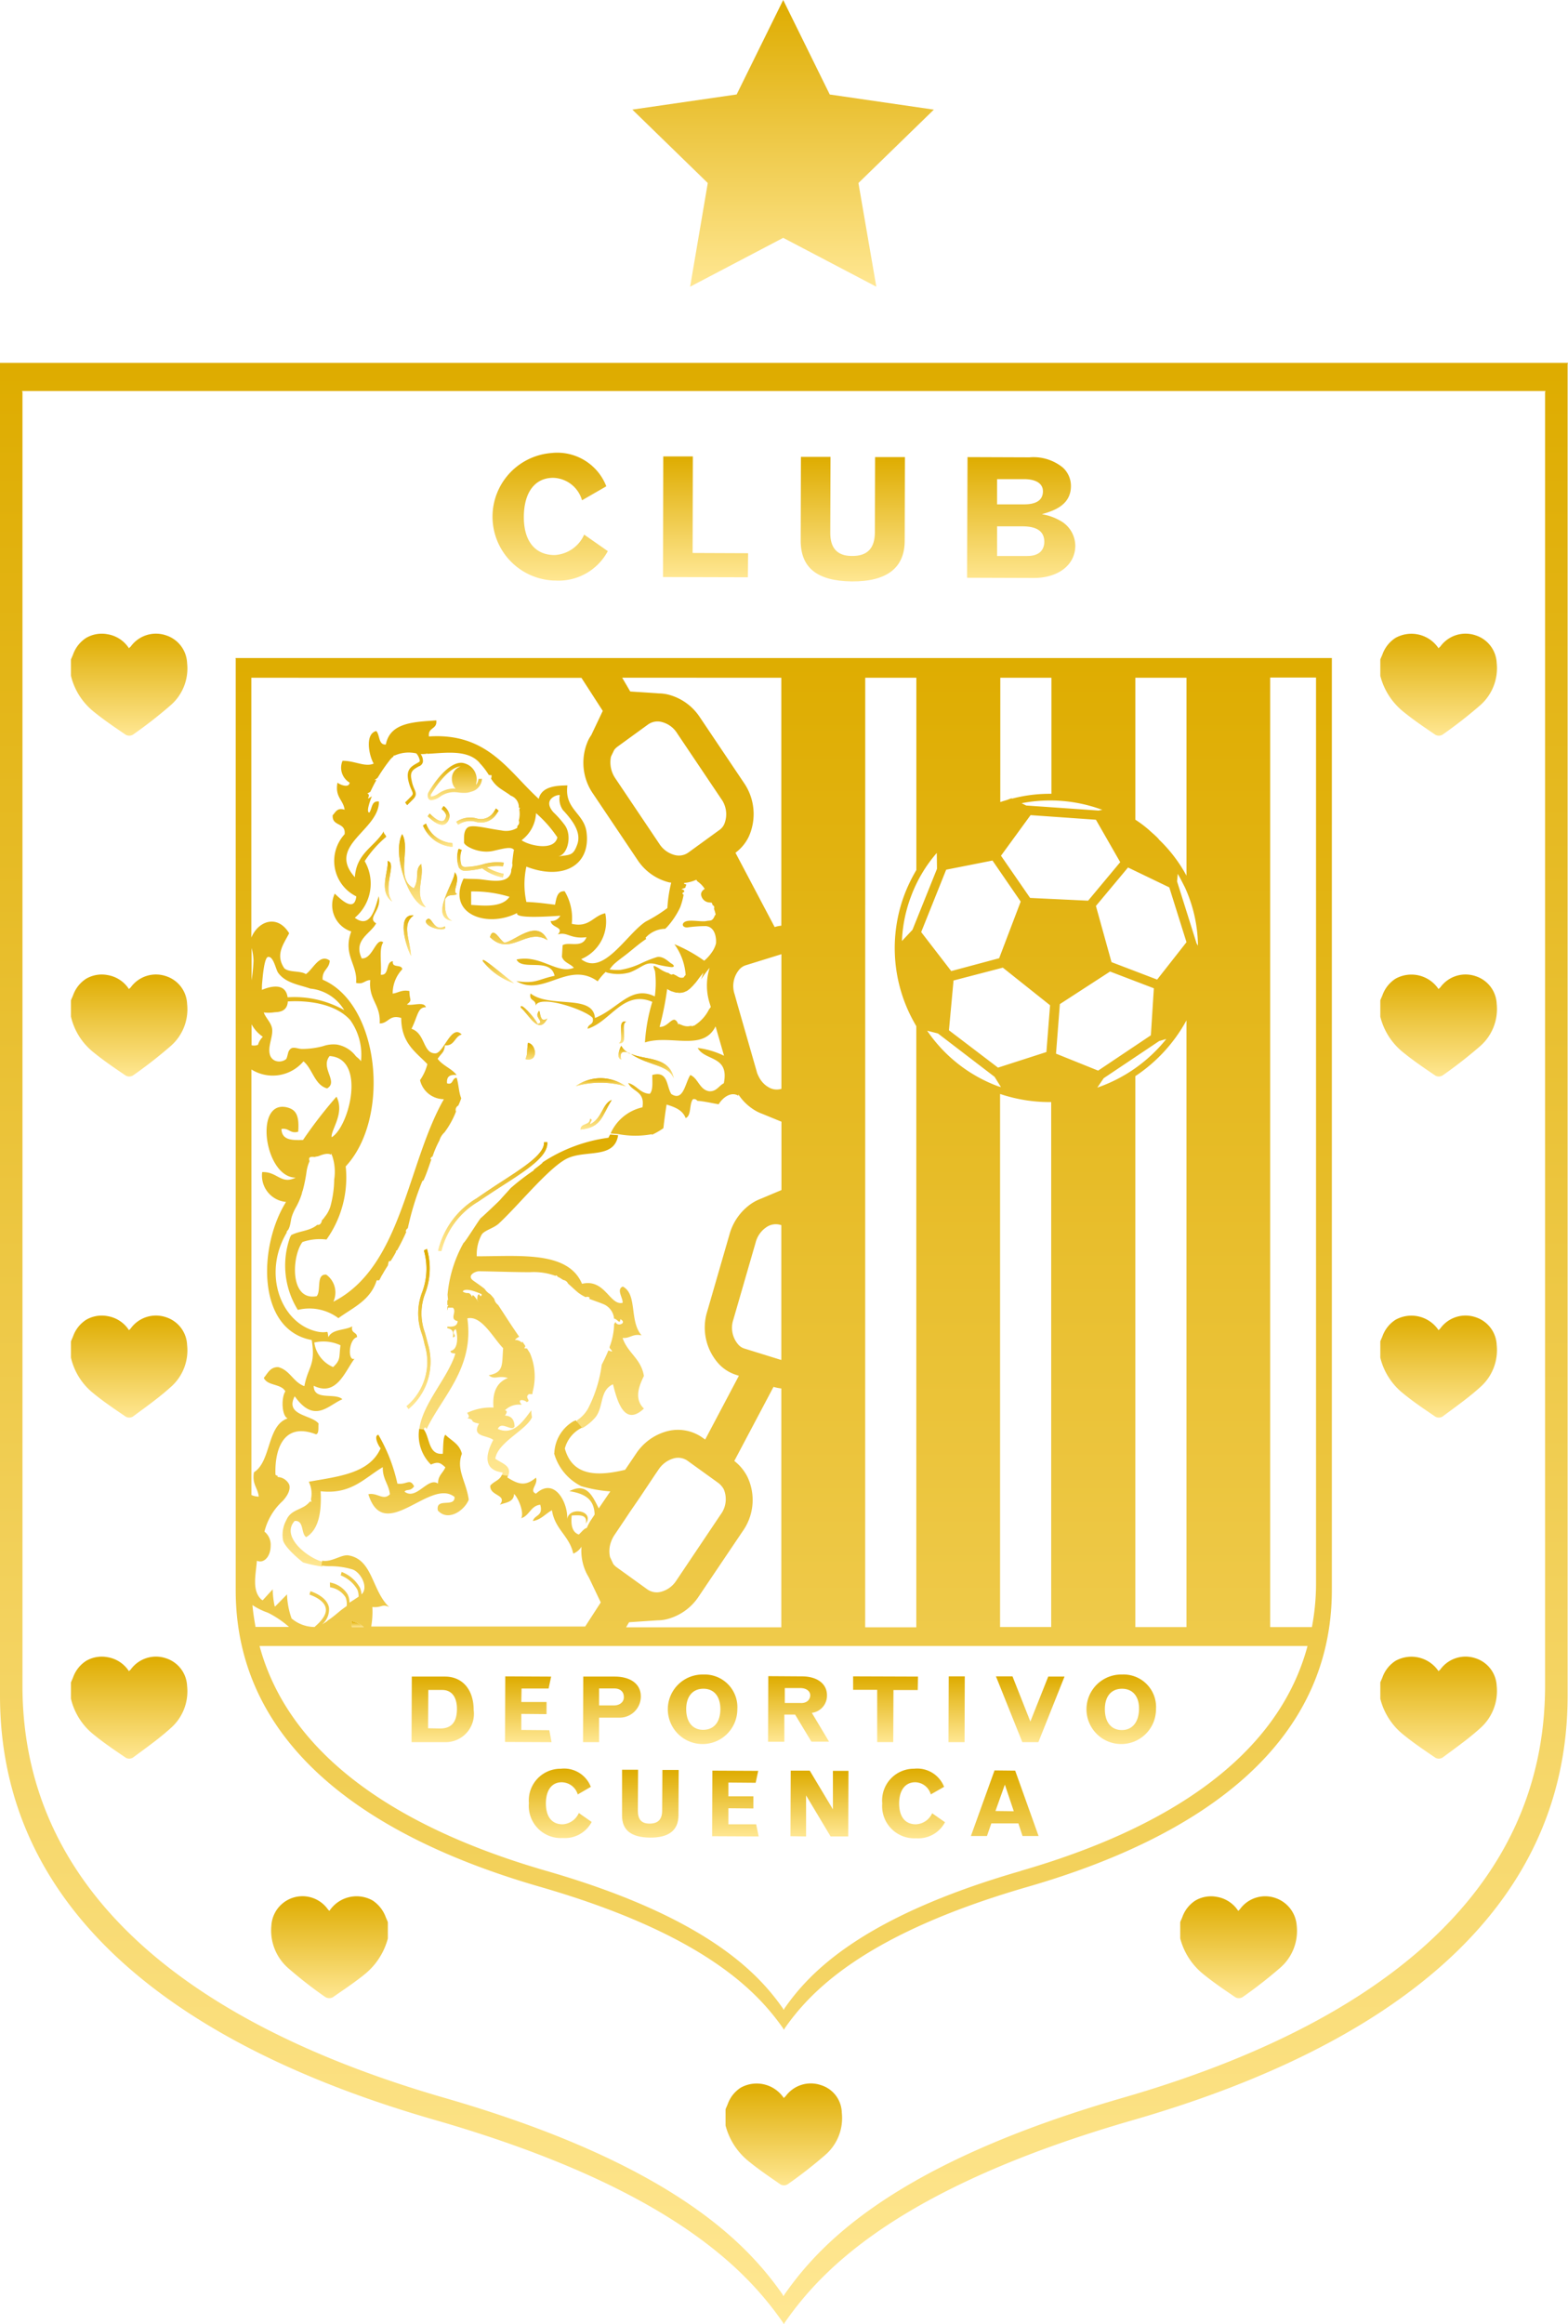 <svg id="XMLID_1_" xmlns="http://www.w3.org/2000/svg" xmlns:xlink="http://www.w3.org/1999/xlink" width="81.579" height="120.86" viewBox="0 0 81.579 120.86">
  <defs>
    <linearGradient id="linear-gradient" x1="0.5" x2="0.5" y2="1" gradientUnits="objectBoundingBox">
      <stop offset="0" stop-color="#deac00"/>
      <stop offset="1" stop-color="#ffe792"/>
    </linearGradient>
  </defs>
  <g id="XMLID_4_" transform="translate(0 18.871)">
    <path id="XMLID_154_" d="M0,158.2v69.317c0,11.225,9.257,18.227,22.628,22.068,12.418,3.579,16.294,7.944,18.107,10.533l.036.072.012-.012a.012.012,0,0,0,.012.012l.036-.072c1.8-2.577,5.69-6.942,18.1-10.521,13.372-3.853,22.628-10.843,22.628-22.068V158.26l.024-.06Zm80.386,1.527V227c0,10.9-8.994,17.69-21.984,21.436-12.06,3.483-15.829,7.718-17.595,10.235l-.036.072c0-.012-.012-.012-.012-.024,0,.012-.012.012-.012.024l-.024-.072c-1.765-2.517-5.535-6.752-17.595-10.235C10.163,244.694,1.169,237.906,1.169,227V159.727l-.024-.06H80.41Z" transform="translate(0 -158.2)" fill="url(#linear-gradient)"/>
    <path id="XMLID_153_" d="M273.867,459.072c-.06-.024-.107-.048-.167-.072A.31.31,0,0,1,273.867,459.072Z" transform="translate(-241.052 -423.119)" fill="url(#linear-gradient)"/>
    <path id="XMLID_152_" d="M294.036,424.6h0Z" transform="translate(-258.93 -392.822)" fill="url(#linear-gradient)"/>
    <path id="XMLID_151_" d="M253.712,470.55a4.621,4.621,0,0,0-2.612-.012A2.239,2.239,0,0,1,253.712,470.55Z" transform="translate(-221.148 -432.916)" fill="url(#linear-gradient)"/>
    <path id="XMLID_150_" d="M254.822,479.6c-.525.847-.525,1.431-1.622,1.539.012-.358.489-.191.5-.561.179.06-.012.119,0,.286C254.345,480.542,254.321,479.8,254.822,479.6Z" transform="translate(-222.997 -441.262)" fill="url(#linear-gradient)"/>
    <path id="XMLID_149_" d="M177.407,552.826l-.107-.143a3,3,0,0,0,.942-3.209,4.528,4.528,0,0,0-.155-.584,3.075,3.075,0,0,1,.036-2.159,3.479,3.479,0,0,0,.083-2.147l.155-.083a3.63,3.63,0,0,1-.083,2.29,2.918,2.918,0,0,0-.036,2.028c.06.167.107.37.167.6A3.225,3.225,0,0,1,177.407,552.826Z" transform="translate(-156.151 -498.42)" fill="url(#linear-gradient)"/>
    <path id="XMLID_148_" d="M196.778,498c.048.728-1.014,1.408-2.362,2.278-.406.262-.811.525-1.229.811a4.139,4.139,0,0,0-1.92,2.577l-.167-.024a4.349,4.349,0,0,1,2-2.72c.418-.286.823-.561,1.229-.823,1.241-.811,2.314-1.491,2.278-2.1Z" transform="translate(-168.305 -457.467)" fill="url(#linear-gradient)"/>
    <path id="XMLID_147_" d="M201.295,352.619l-.119.179a.952.952,0,0,1-1.074.394,1.084,1.084,0,0,0-.907.155l-.1-.155a1.322,1.322,0,0,1,1.038-.179.8.8,0,0,0,.907-.322l.119-.191Z" transform="translate(-175.35 -329.323)" fill="url(#linear-gradient)"/>
    <path id="XMLID_146_" d="M187.633,351.865a.526.526,0,0,1-.131.394.307.307,0,0,1-.227.119h-.024c-.322,0-.7-.406-.751-.441l.107-.143c.107.119.429.417.644.394a.166.166,0,0,0,.119-.06.509.509,0,0,0,.1-.25.657.657,0,0,0-.239-.322l.1-.155A.793.793,0,0,1,187.633,351.865Z" transform="translate(-164.253 -328.354)" fill="url(#linear-gradient)"/>
    <path id="XMLID_142_" d="M189.14,333.435a.569.569,0,0,1-.131.31c0-.024.012-.06.012-.084a.859.859,0,0,0-.585-1.026.606.606,0,0,0-.2-.036c-.8,0-1.646,1.431-1.67,1.491a.35.35,0,0,0-.048.334.168.168,0,0,0,.179.119.935.935,0,0,0,.441-.179,1.255,1.255,0,0,1,.728-.239,1.952,1.952,0,0,1,.274.024,2.026,2.026,0,0,0,.274.012.9.9,0,0,0,.346-.06.726.726,0,0,0,.561-.668Zm-1.384.012a.724.724,0,0,0,.191.5.2.2,0,0,1-.083-.012,1.481,1.481,0,0,0-.811.262.864.864,0,0,1-.358.155c-.012,0-.036,0-.036-.012a.182.182,0,0,1,.036-.143c.012-.012.811-1.372,1.515-1.408A.654.654,0,0,0,187.756,333.447Z" transform="translate(-164.245 -311.797)" fill="url(#linear-gradient)"/>
    <path id="XMLID_141_" d="M168.247,377.511c-.74-.525-.179-1.575-.239-2.111C168.51,375.507,167.7,376.8,168.247,377.511Z" transform="translate(-147.838 -349.491)" fill="url(#linear-gradient)"/>
    <path id="XMLID_140_" d="M269.9,446.477c.334-.131-.155-1.217.382-1.121C269.948,445.5,270.449,446.573,269.9,446.477Z" transform="translate(-237.705 -411.098)" fill="url(#linear-gradient)"/>
    <path id="XMLID_139_" d="M229.2,455.547c.131-.346.048-.3.131-.847C229.749,454.748,229.916,455.714,229.2,455.547Z" transform="translate(-201.86 -419.332)" fill="url(#linear-gradient)"/>
    <path id="XMLID_138_" d="M193.681,381.421c-.107.143-.441-.048-.62.286-.036.549.048.978.37,1.121-1.253-.179.2-2.111.131-2.529C193.92,380.694,193.383,381.326,193.681,381.421Z" transform="translate(-169.908 -353.807)" fill="url(#linear-gradient)"/>
    <path id="XMLID_137_" d="M175.414,367.505c-.847-.143-1.777-2.744-1.229-3.805.453.751-.37,2.338.608,2.815.322-.513.012-.954.382-1.264C175.343,366.086,174.782,366.8,175.414,367.505Z" transform="translate(-153.263 -339.187)" fill="url(#linear-gradient)"/>
    <path id="XMLID_136_" d="M176.449,401.189c-.286-.525-.763-2.195.131-2.111C175.936,399.555,176.4,400.366,176.449,401.189Z" transform="translate(-155.061 -370.342)" fill="url(#linear-gradient)"/>
    <path id="XMLID_135_" d="M185.7,400.7c.322-.441.346.632.99.286C186.89,401.309,185.674,401.094,185.7,400.7Z" transform="translate(-163.546 -371.679)" fill="url(#linear-gradient)"/>
    <path id="XMLID_134_" d="M216.694,406.286c-1.1-.68-1.92.895-2.994-.155.167-.6.5.155.751.286C214.952,406.381,216.157,405.129,216.694,406.286Z" transform="translate(-188.209 -376.262)" fill="url(#linear-gradient)"/>
    <path id="XMLID_133_" d="M212.177,419.791a3.487,3.487,0,0,1-1.61-1.133C210.376,418.276,211.747,419.493,212.177,419.791Z" transform="translate(-185.433 -387.525)" fill="url(#linear-gradient)"/>
    <path id="XMLID_132_" d="M228.538,439.371c-.441.907-.966-.227-1.372-.561-.072-.346.728.525.871.847.37-.1-.119-.31,0-.561C228.216,438.632,228.049,439.717,228.538,439.371Z" transform="translate(-200.065 -405.268)" fill="url(#linear-gradient)"/>
    <path id="XMLID_131_" d="M270.266,456.346c-.2-.072-.453-.06-.334.358-.286-.036-.072-.62,0-.7A.93.93,0,0,0,270.266,456.346Z" transform="translate(-237.606 -420.477)" fill="url(#linear-gradient)"/>
    <path id="XMLID_130_" d="M277.431,460.776c-.3-.74-1.276-.632-2.231-1.276h0C275.951,459.834,277.192,459.619,277.431,460.776Z" transform="translate(-242.373 -423.559)" fill="url(#linear-gradient)"/>
    <path id="XMLID_129_" d="M186.039,360.3h-.1A1.813,1.813,0,0,1,184.5,359.2l.155-.1a1.566,1.566,0,0,0,1.372,1.014Z" transform="translate(-162.492 -335.136)" fill="url(#linear-gradient)"/>
    <path id="XMLID_128_" d="M200.884,371.066a2.785,2.785,0,0,0,.871.334l-.036.191a2.619,2.619,0,0,1-1.074-.477,5.332,5.332,0,0,1-.871.131.377.377,0,0,1-.346-.179,1.543,1.543,0,0,1-.012-.966l.155.06a1.264,1.264,0,0,0-.012.787.233.233,0,0,0,.215.1,4.187,4.187,0,0,0,.859-.131,2.639,2.639,0,0,1,1.133-.1l-.048.191A2.139,2.139,0,0,0,200.884,371.066Z" transform="translate(-175.56 -344.823)" fill="url(#linear-gradient)"/>
    <path id="XMLID_127_" d="M290.96,424.512h-.024c-.012,0-.024-.012-.036-.012h.024A.044.044,0,0,1,290.96,424.512Z" transform="translate(-256.2 -392.734)" fill="url(#linear-gradient)"/>
    <path id="XMLID_123_" d="M181.242,731h-1.73l-.012,3.411h1.753a1.473,1.473,0,0,0,1.479-1.67C182.733,731.68,182.148,731,181.242,731Zm-.251,2.7-.632-.012.012-1.992h.728c.489,0,.775.37.763,1.026S181.564,733.7,180.991,733.7Z" transform="translate(-158.088 -662.674)" fill="url(#linear-gradient)"/>
    <path id="XMLID_122_" d="M222.6,733.7l-1.455-.012v-.835l1.312.012v-.632h-1.312l.012-.7h1.408l.131-.62-2.386-.012-.012,3.411,2.421.012Z" transform="translate(-194.022 -662.586)" fill="url(#linear-gradient)"/>
    <path id="XMLID_118_" d="M255.946,731h-1.634l-.012,3.411h.835v-1.276h1.038a1.1,1.1,0,0,0,1.133-1.062C257.33,731.406,256.793,731,255.946,731Zm-.036,1.5h-.775v-.883h.787c.31,0,.5.167.5.441C256.435,732.312,256.22,732.5,255.91,732.5Z" transform="translate(-223.966 -662.674)" fill="url(#linear-gradient)"/>
    <path id="XMLID_114_" d="M293.677,730.1a1.808,1.808,0,1,0,1.765,1.813A1.7,1.7,0,0,0,293.677,730.1Zm-.012,2.875c-.561,0-.883-.418-.883-1.074s.334-1.062.895-1.062.883.406.883,1.062S294.238,732.975,293.665,732.975Z" transform="translate(-257.081 -661.881)" fill="url(#linear-gradient)"/>
    <path id="XMLID_110_" d="M337.278,732.709a.9.9,0,0,0,.787-.919c0-.584-.5-.978-1.3-.978l-1.753-.012L335,734.212h.847V732.8h.561l.847,1.408h.918Zm-.584-.513h-.823v-.775h.847c.274.012.477.155.477.382C337.183,732.052,336.992,732.208,336.694,732.2Z" transform="translate(-295.04 -662.497)" fill="url(#linear-gradient)"/>
    <path id="XMLID_109_" d="M372.1,731.6h1.252v2.72h.835l.012-2.708h1.264l.012-.7L372.1,730.9Z" transform="translate(-327.714 -662.586)" fill="url(#linear-gradient)"/>
    <path id="XMLID_108_" d="M414.547,730.9h-.835l-.012,3.423h.835Z" transform="translate(-364.352 -662.586)" fill="url(#linear-gradient)"/>
    <path id="XMLID_107_" d="M436.607,734.323l1.36-3.411h-.847l-.93,2.338-.93-2.35H434.4l1.372,3.423Z" transform="translate(-382.583 -662.586)" fill="url(#linear-gradient)"/>
    <path id="XMLID_103_" d="M476.276,730.1a1.808,1.808,0,1,0,1.765,1.813A1.69,1.69,0,0,0,476.276,730.1Zm-.012,2.887c-.561,0-.883-.417-.883-1.085s.334-1.062.895-1.062.895.406.883,1.062S476.825,732.987,476.264,732.987Z" transform="translate(-417.898 -661.881)" fill="url(#linear-gradient)"/>
    <path id="XMLID_102_" d="M232.453,774.087c-.561,0-.871-.394-.871-1.086s.31-1.109.835-1.1a.881.881,0,0,1,.823.632l.68-.394a1.488,1.488,0,0,0-1.563-.942,1.647,1.647,0,0,0-1.658,1.789,1.667,1.667,0,0,0,1.765,1.813,1.57,1.57,0,0,0,1.5-.835l-.668-.465A.983.983,0,0,1,232.453,774.087Z" transform="translate(-203.181 -698.078)" fill="url(#linear-gradient)"/>
    <path id="XMLID_101_" d="M273.386,773.723c0,.465-.215.68-.656.68-.418,0-.608-.215-.608-.668l.012-2.135H271.3v2.362c-.012.763.453,1.157,1.443,1.169s1.491-.382,1.491-1.157l.012-2.362H273.4Z" transform="translate(-238.936 -698.431)" fill="url(#linear-gradient)"/>
    <path id="XMLID_100_" d="M311.447,774.791v-.835l1.3.012v-.632h-1.3v-.716l1.419.012.131-.62L310.612,772l-.012,3.411,2.422.012-.131-.632Z" transform="translate(-273.55 -698.783)" fill="url(#linear-gradient)"/>
    <path id="XMLID_99_" d="M347.007,774.016,345.8,772h-.99l-.012,3.411.811.012v-2.135l1.276,2.135h.918l.012-3.411h-.811Z" transform="translate(-303.671 -698.783)" fill="url(#linear-gradient)"/>
    <path id="XMLID_98_" d="M384.8,773a1.673,1.673,0,0,0,1.765,1.813,1.57,1.57,0,0,0,1.5-.835l-.668-.465a.975.975,0,0,1-.847.573c-.561,0-.871-.394-.871-1.086s.322-1.1.835-1.1a.856.856,0,0,1,.811.632l.692-.394a1.5,1.5,0,0,0-1.563-.942A1.651,1.651,0,0,0,384.8,773Z" transform="translate(-338.899 -698.078)" fill="url(#linear-gradient)"/>
    <path id="XMLID_94_" d="M425.8,771.912l-1.074-.012-1.229,3.412h.835l.227-.656h1.408l.215.656h.835Zm-1.026,2.1.489-1.372.465,1.384Z" transform="translate(-372.983 -698.695)" fill="url(#linear-gradient)"/>
    <path id="XMLID_93_" d="M218.118,204.132a2.9,2.9,0,0,0,2.767-1.527l-1.229-.859a1.786,1.786,0,0,1-1.539,1.062c-1.026,0-1.61-.74-1.6-2s.573-2.016,1.527-2.016a1.608,1.608,0,0,1,1.5,1.169l1.264-.728a2.735,2.735,0,0,0-2.863-1.73,3.322,3.322,0,0,0,.167,6.632Z" transform="translate(-189.263 -192.812)" fill="url(#linear-gradient)"/>
    <path id="XMLID_92_" d="M293.625,204.034l-2.887-.012.012-5.022h-1.539l-.012,6.274,4.414.012Z" transform="translate(-254.703 -194.133)" fill="url(#linear-gradient)"/>
    <path id="XMLID_91_" d="M351.86,205.677c1.825.012,2.755-.7,2.755-2.123l.012-4.342h-1.551l-.012,3.9c0,.847-.394,1.253-1.2,1.241-.763,0-1.133-.417-1.121-1.229l.012-3.924h-1.539l-.012,4.342C349.2,204.95,350.035,205.653,351.86,205.677Z" transform="translate(-307.546 -194.309)" fill="url(#linear-gradient)"/>
    <path id="XMLID_86_" d="M426.619,202.592a2.768,2.768,0,0,0-.93-.322c.573-.167,1.5-.441,1.515-1.443a1.292,1.292,0,0,0-.429-.99,2.419,2.419,0,0,0-1.73-.525l-3.221-.012-.024,6.274,3.471.012c1.276,0,2.159-.68,2.159-1.682A1.5,1.5,0,0,0,426.619,202.592Zm-3.257-2.147h1.443c.6.012.942.239.942.632,0,.453-.334.68-.978.68h-1.408Zm1.551,4h-1.551V202.9h1.312c.763,0,1.145.262,1.145.811C425.808,204.191,425.486,204.453,424.913,204.441Z" transform="translate(-371.486 -194.397)" fill="url(#linear-gradient)"/>
    <path id="XMLID_85_" d="M603.233,280.293c.549.453,1.133.847,1.73,1.253a.372.372,0,0,0,.37-.012,23.616,23.616,0,0,0,1.944-1.515,2.565,2.565,0,0,0,.871-2.207,1.582,1.582,0,0,0-1.1-1.443,1.62,1.62,0,0,0-1.825.573c-.024.036-.06.048-.1.1a1.7,1.7,0,0,0-2.243-.537,1.693,1.693,0,0,0-.668.835c-.036.1-.084.191-.119.286v.847A3.5,3.5,0,0,0,603.233,280.293Z" transform="translate(-530.279 -262.198)" fill="url(#linear-gradient)"/>
    <path id="XMLID_84_" d="M603.233,428.893c.549.453,1.133.847,1.73,1.253a.372.372,0,0,0,.37-.012,23.629,23.629,0,0,0,1.944-1.515,2.565,2.565,0,0,0,.871-2.207,1.582,1.582,0,0,0-1.1-1.443,1.62,1.62,0,0,0-1.825.573c-.024.036-.06.048-.1.1a1.7,1.7,0,0,0-2.243-.537,1.693,1.693,0,0,0-.668.835c-.036.1-.084.191-.119.286v.847A3.411,3.411,0,0,0,603.233,428.893Z" transform="translate(-530.279 -393.072)" fill="url(#linear-gradient)"/>
    <path id="XMLID_83_" d="M603.233,577.594c.549.453,1.133.847,1.73,1.252a.372.372,0,0,0,.37-.012c.656-.489,1.336-.966,1.944-1.515a2.565,2.565,0,0,0,.871-2.207,1.582,1.582,0,0,0-1.1-1.443,1.62,1.62,0,0,0-1.825.573.721.721,0,0,1-.1.1,1.7,1.7,0,0,0-2.243-.537,1.693,1.693,0,0,0-.668.835c-.036.1-.084.191-.119.286v.847A3.411,3.411,0,0,0,603.233,577.594Z" transform="translate(-530.279 -524.034)" fill="url(#linear-gradient)"/>
    <path id="XMLID_82_" d="M603.233,726.294c.549.453,1.133.847,1.73,1.253a.373.373,0,0,0,.37-.012c.656-.489,1.336-.966,1.944-1.515a2.578,2.578,0,0,0,.871-2.207,1.582,1.582,0,0,0-1.1-1.443,1.62,1.62,0,0,0-1.825.573c-.024.036-.06.048-.1.1a1.7,1.7,0,0,0-2.243-.537,1.693,1.693,0,0,0-.668.835c-.036.1-.084.191-.119.286v.847A3.456,3.456,0,0,0,603.233,726.294Z" transform="translate(-530.279 -654.997)" fill="url(#linear-gradient)"/>
    <path id="XMLID_81_" d="M519.738,826.869a1.62,1.62,0,0,0-1.825.573.718.718,0,0,1-.1.1,1.639,1.639,0,0,0-1.109-.728,1.611,1.611,0,0,0-1.121.191,1.693,1.693,0,0,0-.668.835c-.036.1-.084.191-.119.286v.847a3.518,3.518,0,0,0,1.145,1.813c.549.453,1.133.847,1.73,1.253a.373.373,0,0,0,.37-.012,23.627,23.627,0,0,0,1.944-1.515,2.533,2.533,0,0,0,.871-2.207A1.636,1.636,0,0,0,519.738,826.869Z" transform="translate(-453.392 -747.031)" fill="url(#linear-gradient)"/>
    <path id="XMLID_80_" d="M321.45,908.469a1.62,1.62,0,0,0-1.825.573c-.024.036-.06.048-.1.1a1.7,1.7,0,0,0-2.243-.537,1.693,1.693,0,0,0-.668.835c-.036.1-.083.191-.119.286v.847a3.517,3.517,0,0,0,1.145,1.813c.549.453,1.133.847,1.718,1.253a.372.372,0,0,0,.37-.012,23.617,23.617,0,0,0,1.944-1.515,2.533,2.533,0,0,0,.871-2.207A1.536,1.536,0,0,0,321.45,908.469Z" transform="translate(-278.746 -818.898)" fill="url(#linear-gradient)"/>
    <path id="XMLID_79_" d="M123.567,827a1.7,1.7,0,0,0-2.243.537.359.359,0,0,1-.1-.1,1.621,1.621,0,0,0-2.922.871,2.6,2.6,0,0,0,.871,2.207,22.266,22.266,0,0,0,1.944,1.515.405.405,0,0,0,.37.012c.584-.406,1.181-.8,1.73-1.253a3.566,3.566,0,0,0,1.145-1.813v-.847c-.036-.1-.083-.191-.119-.286A1.759,1.759,0,0,0,123.567,827Z" transform="translate(-104.183 -747.031)" fill="url(#linear-gradient)"/>
    <path id="XMLID_78_" d="M32.121,280.293c.549.453,1.133.847,1.73,1.253a.372.372,0,0,0,.37-.012,23.618,23.618,0,0,0,1.944-1.515,2.533,2.533,0,0,0,.871-2.207,1.582,1.582,0,0,0-1.1-1.443,1.62,1.62,0,0,0-1.825.573c-.024.036-.06.048-.1.1a1.639,1.639,0,0,0-1.109-.728,1.612,1.612,0,0,0-1.121.191,1.693,1.693,0,0,0-.668.835c-.036.1-.083.191-.119.286v.847A3.409,3.409,0,0,0,32.121,280.293Z" transform="translate(-27.302 -262.198)" fill="url(#linear-gradient)"/>
    <path id="XMLID_77_" d="M32.121,428.893c.549.453,1.133.847,1.73,1.253a.372.372,0,0,0,.37-.012,23.632,23.632,0,0,0,1.944-1.515,2.533,2.533,0,0,0,.871-2.207,1.582,1.582,0,0,0-1.1-1.443,1.62,1.62,0,0,0-1.825.573c-.024.036-.06.048-.1.1a1.639,1.639,0,0,0-1.109-.728,1.612,1.612,0,0,0-1.121.191,1.693,1.693,0,0,0-.668.835c-.036.1-.083.191-.119.286v.847A3.323,3.323,0,0,0,32.121,428.893Z" transform="translate(-27.302 -393.072)" fill="url(#linear-gradient)"/>
    <path id="XMLID_76_" d="M32.121,577.594c.549.453,1.133.847,1.73,1.252a.372.372,0,0,0,.37-.012c.656-.489,1.336-.966,1.944-1.515a2.533,2.533,0,0,0,.871-2.207,1.582,1.582,0,0,0-1.1-1.443,1.62,1.62,0,0,0-1.825.573.72.72,0,0,1-.1.1,1.639,1.639,0,0,0-1.109-.728,1.612,1.612,0,0,0-1.121.191,1.693,1.693,0,0,0-.668.835c-.036.1-.083.191-.119.286v.847A3.323,3.323,0,0,0,32.121,577.594Z" transform="translate(-27.302 -524.034)" fill="url(#linear-gradient)"/>
    <path id="XMLID_75_" d="M32.121,726.294c.549.453,1.133.847,1.73,1.253a.373.373,0,0,0,.37-.012c.656-.489,1.336-.966,1.944-1.515a2.546,2.546,0,0,0,.871-2.207,1.582,1.582,0,0,0-1.1-1.443,1.62,1.62,0,0,0-1.825.573c-.024.036-.06.048-.1.1a1.639,1.639,0,0,0-1.109-.728,1.612,1.612,0,0,0-1.121.191,1.693,1.693,0,0,0-.668.835c-.036.1-.083.191-.119.286v.847A3.366,3.366,0,0,0,32.121,726.294Z" transform="translate(-27.302 -654.997)" fill="url(#linear-gradient)"/>
    <path id="XMLID_74_" d="M119.9,700.412v0Z" transform="translate(-105.598 -635.724)" fill="url(#linear-gradient)"/>
    <path id="XMLID_73_" d="M168.247,377.511c-.74-.525-.179-1.575-.239-2.111C168.51,375.507,167.7,376.8,168.247,377.511Z" transform="translate(-147.838 -349.491)" fill="url(#linear-gradient)"/>
    <path id="XMLID_72_" d="M176.449,401.189c-.286-.525-.763-2.195.131-2.111C175.936,399.555,176.4,400.366,176.449,401.189Z" transform="translate(-155.061 -370.342)" fill="url(#linear-gradient)"/>
    <path id="XMLID_71_" d="M174.186,363.7c.453.751-.37,2.338.608,2.815.322-.513.012-.954.382-1.264.167.835-.382,1.551.239,2.243C174.567,367.35,173.637,364.762,174.186,363.7Z" transform="translate(-153.263 -339.187)" fill="url(#linear-gradient)"/>
    <path id="XMLID_70_" d="M178.4,549.426a3.175,3.175,0,0,1-.99,3.4l-.107-.143a3,3,0,0,0,.942-3.209,4.528,4.528,0,0,0-.155-.584,3.075,3.075,0,0,1,.036-2.159,3.479,3.479,0,0,0,.083-2.147l.155-.083a3.63,3.63,0,0,1-.083,2.29,2.918,2.918,0,0,0-.036,2.028C178.29,549.009,178.35,549.2,178.4,549.426Z" transform="translate(-156.151 -498.42)" fill="url(#linear-gradient)"/>
    <path id="XMLID_69_" d="M186.688,400.987c.2.322-1.014.107-.99-.286C186.008,400.259,186.043,401.333,186.688,400.987Z" transform="translate(-163.546 -371.679)" fill="url(#linear-gradient)"/>
    <path id="XMLID_68_" d="M187.371,352.228a.509.509,0,0,0,.1-.251.657.657,0,0,0-.239-.322l.1-.155a.732.732,0,0,1,.31.453.526.526,0,0,1-.131.394.307.307,0,0,1-.227.119h-.024c-.322,0-.7-.406-.751-.441l.107-.143c.107.119.429.418.644.394C187.311,352.287,187.335,352.263,187.371,352.228Z" transform="translate(-164.253 -328.442)" fill="url(#linear-gradient)"/>
    <path id="XMLID_67_" d="M184.5,359.2l.155-.1a1.567,1.567,0,0,0,1.372,1.014l.012.191h-.1A1.813,1.813,0,0,1,184.5,359.2Z" transform="translate(-162.492 -335.136)" fill="url(#linear-gradient)"/>
    <path id="XMLID_66_" d="M193.681,381.421c-.107.143-.441-.048-.62.286-.036.549.048.978.37,1.121-1.253-.179.2-2.111.131-2.529C193.92,380.694,193.383,381.326,193.681,381.421Z" transform="translate(-169.908 -353.807)" fill="url(#linear-gradient)"/>
    <path id="XMLID_65_" d="M200.038,353.013a.8.8,0,0,0,.907-.322l.119-.191.131.119-.119.179a.952.952,0,0,1-1.074.394,1.084,1.084,0,0,0-.907.155l-.1-.155A1.287,1.287,0,0,1,200.038,353.013Z" transform="translate(-175.262 -329.323)" fill="url(#linear-gradient)"/>
    <path id="XMLID_64_" d="M212.177,419.791a3.487,3.487,0,0,1-1.61-1.133C210.376,418.276,211.747,419.493,212.177,419.791Z" transform="translate(-185.433 -387.525)" fill="url(#linear-gradient)"/>
    <path id="XMLID_63_" d="M200.733,370.923a2.639,2.639,0,0,1,1.133-.1l-.048.191a2.092,2.092,0,0,0-.835.048,2.785,2.785,0,0,0,.871.334l-.036.191a2.619,2.619,0,0,1-1.074-.477,5.333,5.333,0,0,1-.871.131.377.377,0,0,1-.346-.179,1.543,1.543,0,0,1-.012-.966l.155.06a1.264,1.264,0,0,0-.012.787.233.233,0,0,0,.215.1A3.438,3.438,0,0,0,200.733,370.923Z" transform="translate(-175.648 -344.823)" fill="url(#linear-gradient)"/>
    <path id="XMLID_62_" d="M229.2,455.547c.131-.346.048-.3.131-.847C229.749,454.748,229.916,455.714,229.2,455.547Z" transform="translate(-201.86 -419.332)" fill="url(#linear-gradient)"/>
    <path id="XMLID_61_" d="M216.694,406.286c-1.1-.68-1.92.895-2.994-.155.167-.6.5.155.751.286C214.952,406.381,216.157,405.129,216.694,406.286Z" transform="translate(-188.209 -376.262)" fill="url(#linear-gradient)"/>
    <path id="XMLID_60_" d="M228.049,439c.179-.453,0,.632.489.274-.441.907-.966-.227-1.372-.561-.072-.346.728.525.871.847C228.407,439.474,227.918,439.259,228.049,439Z" transform="translate(-200.065 -405.18)" fill="url(#linear-gradient)"/>
    <path id="XMLID_59_" d="M196.611,498.012l.167-.012c.048.728-1.014,1.408-2.362,2.278-.406.262-.811.525-1.229.811a4.139,4.139,0,0,0-1.92,2.577l-.167-.024a4.349,4.349,0,0,1,2-2.72c.418-.286.823-.561,1.229-.823C195.573,499.312,196.659,498.62,196.611,498.012Z" transform="translate(-168.305 -457.467)" fill="url(#linear-gradient)"/>
    <path id="XMLID_58_" d="M254.822,479.6c-.525.847-.525,1.431-1.622,1.539.012-.358.489-.191.5-.561.179.06-.012.119,0,.286C254.345,480.542,254.321,479.8,254.822,479.6Z" transform="translate(-222.997 -441.262)" fill="url(#linear-gradient)"/>
    <path id="XMLID_57_" d="M253.712,470.55a4.621,4.621,0,0,0-2.612-.012A2.239,2.239,0,0,1,253.712,470.55Z" transform="translate(-221.148 -432.916)" fill="url(#linear-gradient)"/>
    <path id="XMLID_56_" d="M270.266,456.346c-.2-.072-.453-.06-.334.358-.286-.036-.072-.62,0-.7A.93.93,0,0,0,270.266,456.346Z" transform="translate(-237.606 -420.477)" fill="url(#linear-gradient)"/>
    <path id="XMLID_55_" d="M269.9,446.477c.334-.131-.155-1.217.382-1.121C269.948,445.5,270.449,446.573,269.9,446.477Z" transform="translate(-237.705 -411.098)" fill="url(#linear-gradient)"/>
    <path id="XMLID_54_" d="M273.8,458.9a.7.7,0,0,1,.167.072A1.164,1.164,0,0,1,273.8,458.9Z" transform="translate(-241.14 -423.031)" fill="url(#linear-gradient)"/>
    <path id="XMLID_53_" d="M277.431,460.776c-.3-.74-1.276-.632-2.231-1.276h0C275.951,459.834,277.192,459.619,277.431,460.776Z" transform="translate(-242.373 -423.559)" fill="url(#linear-gradient)"/>
    <path id="XMLID_52_" d="M290.936,424.512c-.012,0-.024-.012-.036-.012h.024l.024.024C290.96,424.512,290.948,424.512,290.936,424.512Z" transform="translate(-256.2 -392.734)" fill="url(#linear-gradient)"/>
    <path id="XMLID_51_" d="M294.036,424.6h0Z" transform="translate(-258.93 -392.822)" fill="url(#linear-gradient)"/>
    <path id="XMLID_50_" d="M153.334,707.11h.632a1.315,1.315,0,0,0-.632-.31A1.347,1.347,0,0,0,153.334,707.11Z" transform="translate(-135.036 -641.36)" fill="url(#linear-gradient)"/>
    <g id="XMLID_5_" transform="translate(12.251 15.352)">
      <g id="XMLID_6_">
        <path id="XMLID_47_" d="M183.27,510.028c0-.083-.107-.167-.131,0l-.239-.036c.191-1.336,1.491-2.648,1.873-3.9-.1-.036-.25,0-.25-.143.549-.1.286-1.276.25-1.121-.274.2.155.346-.131.418.072-.334-.072-.441-.286-.477v-.083c.274.012.513,0,.537-.286-.465-.107-.012-.489-.251-.7h-.251a.292.292,0,0,1-.048.143.9.9,0,0,0,.012-.179c.012-.036.036-.06.048-.1h-.048v-.239c.012-.012.036-.024.036-.036s-.012-.131-.024-.262a6.726,6.726,0,0,1,.835-2.7c.06,0,.775-1.157.895-1.288.06-.036,1.014-.942,1.014-.954s.358-.394.537-.6a11.7,11.7,0,0,1,1.229-.942c-.2.083.453-.346.441-.406a8.21,8.21,0,0,1,3.423-1.276c.024-.06.06-.119.084-.167l.417.036c-.2,1.288-1.765.716-2.732,1.252s-2.541,2.493-3.5,3.364c-.262.227-.751.346-.871.561a2.139,2.139,0,0,0-.251,1.121c2.243,0,4.748-.286,5.475,1.431,1.193-.286,1.443,1.145,2.111.99.036-.239-.346-.7.012-.847.775.406.322,1.789.978,2.541-.465-.107-.6.167-.99.131.262.787.966,1.074,1.109,1.98-.3.6-.489,1.217,0,1.694-1.05.99-1.408-.489-1.61-1.264-.692.322-.477,1.109-.883,1.682a2.483,2.483,0,0,1-.716.6l-.274-.322v-.083a1.756,1.756,0,0,0,.573-.608,6.948,6.948,0,0,0,.716-2.29h0c.119-.227.239-.477.346-.74.167.06.274.107.107-.072a.18.18,0,0,1-.048-.1,3.55,3.55,0,0,0,.239-1.2l.072-.107c.107.286.632.036.251-.143-.024.3-.143-.012-.334-.036v-.06a.9.9,0,0,0-.525-.68c-.262-.107-.513-.191-.763-.286a.169.169,0,0,0,.024-.072c-.107-.048-.167-.036-.2-.012a2.141,2.141,0,0,1-.382-.227c-.191-.155-.358-.322-.537-.477a.326.326,0,0,0-.25-.191c-.083-.048-.167-.107-.239-.143-.012-.012-.036-.012-.06-.024,0-.024-.024-.06-.084-.072,0,.012-.012.012-.024.024a3.308,3.308,0,0,0-1.324-.191c-.883,0-1.753-.036-2.624-.048-.239-.012-.7.239-.31.5.2.143.394.274.573.418a.87.87,0,0,0,.286.274,2.161,2.161,0,0,1,.215.25.509.509,0,0,0,.2.31c.262.394.525.811.787,1.2.107.155.2.3.31.453a.8.8,0,0,0-.227.167.5.5,0,0,1,.37.143c0-.024.024-.036.024-.06.048.084.107.155.155.239a.484.484,0,0,1-.06.107.581.581,0,0,0,.143.012c.048.083.107.167.155.25a3.068,3.068,0,0,1,.143,1.992.535.535,0,0,0-.012.131.9.9,0,0,1-.179,0c-.274.191.155.346-.131.418-.06-.107-.549-.215-.251.143a1.012,1.012,0,0,0-.871.286c.155.024.083.155,0,.274.322.012.489.2.5.561-.131.31-.68-.31-.871.131.859.394,1.4-.537,1.742-.966a1.652,1.652,0,0,0,.036.358c-.286.668-1.789,1.3-1.909,2.159.322.239.883.358.668.895l-.322-.048c.012-.036.024-.083.036-.131-1.038-.131-.883-.954-.489-1.694-.334-.262-1.145-.143-.74-.847-.584-.119-.131-.179-.62-.286.155-.036.083-.155,0-.274a2.848,2.848,0,0,1,1.372-.274c-.072-.871.227-1.336.751-1.539-.525-.155-.68.119-1-.143.8-.155.68-.537.751-1.408-.525-.537-1.121-1.718-1.861-1.551C185.763,506.843,184.081,508.322,183.27,510.028Zm2.386-6.883c-.024-.286.262.179.322.262-.012-.024-.036-.06-.072-.131.024-.107,0-.274.119-.274,0,.083.107.167.119,0-.394-.179-.871-.334-.99-.143C185.453,503.05,185.441,502.788,185.655,503.145Z" transform="translate(-173.333 -469.913)" fill="url(#linear-gradient)"/>
        <path id="XMLID_46_" d="M123.843,627.7c-.763.859.8,1.992,1.479,2.123l-.036.25a7.128,7.128,0,0,1-1-.215c-.012,0-.99-.775-1.05-1.181a1.605,1.605,0,0,1,.179-1.026c.179-.418.549-.5.835-.656a1.11,1.11,0,0,0,.394-.31c.024.012.048.012.072.024a.506.506,0,0,0-.024-.131,1.4,1.4,0,0,0-.107-.907v-.012c1.515-.274,3.149-.417,3.734-1.742-.107-.1-.382-.656-.119-.7a8.686,8.686,0,0,1,.99,2.541c.489.072.644-.3.871.143-.215.286-.382.119-.5.274.62.477,1.217-.787,1.742-.418,0-.429.262-.549.382-.847-.262-.239-.37-.31-.751-.143a2.155,2.155,0,0,1-.608-1.861l.239.036c.322.429.227,1.336.99,1.264.024-.537.024-.883.131-.99.31.31.74.477.859.99-.31.823.215,1.408.358,2.386-.227.573-1.085,1.157-1.61.561-.119-.7.895-.119.871-.7-1.264-1.026-3.662,2.493-4.485-.143.465-.1.787.358,1.121,0-.06-.537-.382-.775-.37-1.408-.954.561-1.634,1.431-3.233,1.253.06,1.157-.131,2.016-.751,2.386C124.165,628.363,124.344,627.648,123.843,627.7Z" transform="translate(-120.766 -582.82)" fill="url(#linear-gradient)"/>
        <path id="XMLID_7_" d="M102.7,286.9l.012.048v48.43c0,7.837,6.477,12.728,15.817,15.424,8.684,2.505,11.392,5.559,12.668,7.372l.024.06a.012.012,0,0,1,.012-.012.012.012,0,0,0,.012.012l.024-.06c1.276-1.813,3.984-4.867,12.668-7.372,9.328-2.7,15.805-7.587,15.805-15.435V286.9Zm46.819,1.026h2.66V298.22a7.616,7.616,0,0,0-1.4-1.849.316.316,0,0,1-.06-.072c-.155-.167-.334-.31-.5-.465a6,6,0,0,0-.7-.525Zm3.256,13.932-.072-.119-1.014-3.221.036-.394c.131.227.25.465.37.7A7.475,7.475,0,0,1,152.776,301.858Zm-1.491-3.03.895,2.851-1.527,1.944-2.374-.907-.811-2.922,1.67-2Zm-3.412,9.924,2.887-1.932.37-.107a7.9,7.9,0,0,1-3.59,2.529Zm-2.481-1.276.2-2.577,2.612-1.694,2.278.871-.155,2.445-2.744,1.837Zm4.127,1.169a8.176,8.176,0,0,0,2.66-2.9V337.3h-2.66Zm-2.457-9.125-3.018-.143-1.515-2.195,1.539-2.111,3.4.239,1.264,2.207Zm-4.867,9.161.334.537c-.06-.024-.131-.036-.191-.06a7.711,7.711,0,0,1-3.65-2.875l.561.143Zm-2.374-2.421.239-2.589,2.565-.668,2.457,1.956-.191,2.433-2.517.811Zm2.672,3.316a8.079,8.079,0,0,0,2.565.418h.083v27.3h-2.66V309.576Zm5.105-14.744-3.757-.262-.239-.119a7.582,7.582,0,0,1,1.479-.143,7.783,7.783,0,0,1,2.72.489Zm-5.105-6.907h2.66v6.036h-.072a7.742,7.742,0,0,0-1.968.25l-.024-.012h-.024c-.083.024-.155.06-.227.084-.119.036-.239.072-.346.107Zm-.406,9.507,1.467,2.135-1.121,2.946-2.493.668-1.563-2.028,1.3-3.245Zm-2.887.429-1.276,3.173-.549.584a7.388,7.388,0,0,1,.489-2.362,7.311,7.311,0,0,1,1.324-2.219Zm-3.734-9.936h2.66v10a8.36,8.36,0,0,0-.6,1.229,7.9,7.9,0,0,0,.191,6.119c.119.262.262.525.406.775V337.31h-2.66Zm-4.366,0v12.895a1.618,1.618,0,0,0-.346.072l-2.04-3.865a2.246,2.246,0,0,0,.692-.835,2.859,2.859,0,0,0-.251-2.8l-2.3-3.423a2.8,2.8,0,0,0-1.6-1.157,2.056,2.056,0,0,0-.525-.072l-1.491-.1-.418-.716Zm-7.921,49.122,1.491-.1a1.988,1.988,0,0,0,.525-.072,2.8,2.8,0,0,0,1.6-1.157l2.3-3.412a2.8,2.8,0,0,0,.251-2.8,2.406,2.406,0,0,0-.692-.847l2.04-3.853a2.456,2.456,0,0,0,.406.083V337.31h-8.076Zm-.668-2.875a.952.952,0,0,1-.155-.155l-.167-.358a1.411,1.411,0,0,1,.012-.668,1.706,1.706,0,0,1,.2-.453l.561-.835.262-.394.549-.8.382-.573.382-.573.179-.262a1.406,1.406,0,0,1,.775-.573.852.852,0,0,1,.728.119l1.622,1.169a1.1,1.1,0,0,1,.262.31,1.324,1.324,0,0,1-.155,1.312l-2.314,3.447a1.352,1.352,0,0,1-.775.573.852.852,0,0,1-.728-.119Zm8.565-10.771-1.885-.585a.676.676,0,0,1-.334-.215,1.329,1.329,0,0,1-.251-1.3l1.157-4a1.37,1.37,0,0,1,.561-.8.857.857,0,0,1,.728-.119l.048.012v7.014C131.09,323.4,131.09,323.4,131.078,323.4Zm-1.026-8.386a2.546,2.546,0,0,0-.477.239,2.873,2.873,0,0,0-1.169,1.622l-1.157,4a2.815,2.815,0,0,0,.608,2.744,2.106,2.106,0,0,0,.93.573l.107.036-1.753,3.316-.119-.083a2.21,2.21,0,0,0-1.873-.346,2.8,2.8,0,0,0-1.6,1.157l-.573.847c-1.36.322-2.732.382-3.137-1.109a1.682,1.682,0,0,1,.895-1.085l-.274-.322c-.012-.012-.024-.036-.048-.06a1.237,1.237,0,0,1-.119.048,2.01,2.01,0,0,0-1,1.646.042.042,0,0,1-.012.024,2.725,2.725,0,0,0,1.408,1.706,7,7,0,0,0,1.515.274l-.6.883c-.334-.656-.632-1.36-1.527-.895.823.131,1.288.429,1.312,1.217l-.143.215a2.672,2.672,0,0,0-.262.477c-.143.036-.251.191-.417.346-.322-.107-.429-.453-.37-.99.382-.012.823-.072.74.417.453-.668-.871-.907-.978-.227.06-.811-.644-2.231-1.622-1.324-.382-.167.131-.477,0-.835-.537.453-.895.37-1.491-.012a.582.582,0,0,1,.036-.083l-.322-.048c-.107.286-.417.334-.6.561-.036.549.907.453.5.99.3-.119.716-.119.74-.561.25.262.525.99.37,1.264.429-.131.5-.656.99-.7.167.608-.3.513-.382.847.429-.072.656-.382.99-.561.155,1,.907,1.324,1.109,2.254a.9.9,0,0,0,.429-.358,2.665,2.665,0,0,0,.251,1.36c.048.1.1.179.143.262l.608,1.276-.811,1.252H109.762a4.492,4.492,0,0,0,.06-1.014c.513.048.489-.179.871,0-.907-.871-.847-2.469-2.111-2.684-.37-.06-.883.37-1.372.274l-.036.251a2.574,2.574,0,0,0,.417.036,4.06,4.06,0,0,1,1.193.167c.429.143.859.93.477,1.3a1.562,1.562,0,0,0-.072-.322,1.84,1.84,0,0,0-.966-.847l-.048.179a1.732,1.732,0,0,1,.871.751.941.941,0,0,1,.06.358c-.179.119-.322.215-.477.31a.92.92,0,0,0-.1-.441,1.356,1.356,0,0,0-.918-.608l.012.251a1.151,1.151,0,0,1,.8.513.839.839,0,0,1,.06.465c-.119.083-.239.167-.382.286s-.382.322-.62.477h0v.012c-.083.06-.179.119-.274.179h0a1.029,1.029,0,0,0,.358-.871c-.1-.6-.942-.847-.966-.859l-.048.179s.775.239.847.716c.048.274-.155.6-.573.954l.012.012h-.072a1.878,1.878,0,0,1-1.145-.441,4.139,4.139,0,0,1-.239-1.253l-.62.632-.024-.024a4.586,4.586,0,0,1-.1-.871l-.525.573c-.024-.024-.06-.036-.083-.06-.489-.477-.262-1.324-.215-2a.421.421,0,0,0,.167.036c.31,0,.549-.358.549-.811a.872.872,0,0,0-.322-.74,3.185,3.185,0,0,1,.942-1.587c.31-.334.417-.632.346-.859a.7.7,0,0,0-.608-.394c0-.024.012-.036.012-.06a.227.227,0,0,1-.119-.06c-.048-1.145.322-2.791,2.111-2.1.167-.048.107-.346.131-.561-.37-.465-1.765-.406-1.241-1.419,1.026,1.443,1.73.477,2.481.155-.382-.358-1.5.1-1.491-.7,1.193.584,1.622-.752,2.123-1.408-.37.155-.31-1.014.131-1.121,0-.286-.334-.179-.25-.561-.382.215-1.038.131-1.241.561-.083-.441.048-.191-.5-.274-1.873-.334-2.934-2.851-1.742-5.034.024-.048.048-.083.072-.131a.114.114,0,0,1,.024-.083c.155-.143.179-.5.227-.7a2.583,2.583,0,0,1,.227-.525,3.714,3.714,0,0,0,.31-.716.684.684,0,0,1,.048-.167,7.822,7.822,0,0,0,.2-1,2.041,2.041,0,0,1,.155-.525c-.083-.215.048-.239.262-.215a1.179,1.179,0,0,1,.179-.036c.155-.06.489-.2.668-.083a.151.151,0,0,0,.012-.072c.024.048.036.1.06.143a2.608,2.608,0,0,1,.1,1.217,5.573,5.573,0,0,1-.2,1.408,1.612,1.612,0,0,1-.31.561c-.012.012-.012.036-.024.048v-.012l-.131.155h.024c-.06.191-.155.215-.25.2l-.036.036c-.406.3-.883.274-1.312.5a.3.3,0,0,1-.048.083,4.37,4.37,0,0,0,.394,3.805,2.516,2.516,0,0,1,2.111.429c.751-.549,1.67-.919,1.992-1.968h.131c.036-.06.072-.131.107-.2a.159.159,0,0,1,.036-.06c.1-.179.2-.346.31-.513a1.387,1.387,0,0,1,.048-.215c.036-.012.072-.012.1-.024.1-.155.191-.31.274-.465a.151.151,0,0,1,.012-.072h.036a10.682,10.682,0,0,0,.489-.978h-.024a.184.184,0,0,1,.1-.179,14.574,14.574,0,0,1,.751-2.445.066.066,0,0,1,.06-.036c.167-.358.286-.74.417-1.109-.024,0-.036-.012-.06-.012.036-.072.072-.119.119-.131a5.174,5.174,0,0,1,.358-.835.93.93,0,0,1,.262-.418,4.529,4.529,0,0,0,.6-1.085.249.249,0,0,1,.119-.31,3.645,3.645,0,0,0,.155-.382c-.131-.3-.131-.728-.239-1.062-.251,0-.167.394-.5.286-.036-.382.179-.465.5-.429-.262-.346-.728-.489-.99-.847.262-.37.322-.3.382-.7.5.048.5-.465.871-.561-.537-.573-.942.978-1.372.978-.656.012-.513-1.038-1.241-1.276.334-.668.322-1.133.751-1.121-.1-.322-.692-.06-.99-.143.31-.25.131-.191.131-.7-.406-.083-.585.1-.871.131a1.827,1.827,0,0,1,.5-1.264c-.036-.286-.549-.036-.489-.418-.394.024-.167.763-.632.7.06-.561-.107-1.348.131-1.682-.382-.286-.549.883-1.121.835-.453-.966.465-1.276.751-1.825-.5-.286.31-.656.131-1.408-.179.6-.417,1.73-1.241,1.121a2.329,2.329,0,0,0,.513-2.946,5.718,5.718,0,0,1,1.121-1.264c-.024-.119-.131-.143-.131-.286-.477.811-1.419,1.121-1.5,2.386-1.491-1.658,1.253-2.421,1.253-3.936-.394-.06-.346.358-.5.573-.191-.012.06-.668.131-.847-.429.286.012-.06-.239-.143.048-.024.107-.06.155-.083.1-.2.2-.417.322-.62h-.107a.571.571,0,0,0,.179-.131,9.135,9.135,0,0,1,.644-.93.661.661,0,0,1,.167-.155c0-.024,0-.036.012-.048a.13.13,0,0,1,.06-.012,1.784,1.784,0,0,1,1.121-.107.748.748,0,0,1,.179.382c0,.024-.012.06-.072.083l-.036.024c-.322.179-.632.334-.477.966a2.263,2.263,0,0,0,.155.441c.083.191.1.227-.048.37l-.286.286.107.143.286-.286c.227-.215.179-.358.083-.573a1.731,1.731,0,0,1-.131-.417c-.119-.477.06-.573.382-.752l.036-.012a.314.314,0,0,0,.167-.227.612.612,0,0,0-.119-.394,2.4,2.4,0,0,0,.286-.012c.012-.012.024-.012.048-.036a.044.044,0,0,1-.012.036c.895-.036,2.076-.25,2.72.441.012.012.024.024.024.036a3.564,3.564,0,0,1,.477.62.535.535,0,0,0,.143.012.408.408,0,0,1-.024.179,1.6,1.6,0,0,0,.441.489c.179.131.37.239.549.37l.024.024a.637.637,0,0,1,.429.537.331.331,0,0,0,.012.107.13.13,0,0,0,.06-.012c-.012.024-.036.06-.048.084a1.357,1.357,0,0,1-.024.584.224.224,0,0,1-.072.274c0,.036-.012.072-.012.107a1.131,1.131,0,0,1-.823.131c-.8-.107-1.539-.334-1.765-.143s-.167.585-.179.763.787.62,1.539.441c.656-.155.919-.215,1.062-.048a.044.044,0,0,1-.012.036c-.036.215-.06.441-.083.668.048.083-.048.322-.048.322v.06a.533.533,0,0,1-.143.322c-.31.334-1.121.155-1.479.119-.286-.024-.573-.012-.859-.036-.895,1.861,1.229,2.589,2.791,1.789-.155.31,1.67.179,2.243.143a.523.523,0,0,1-.5.274c.036.37.728.3.37.7.5-.155.632.25,1.491.143-.227.6-.919.215-1.241.418l-.036.6c.1.31.441.358.62.573-.871.358-1.718-.7-2.982-.429.286.608,1.765-.131,1.98.847-.871.179-.966.429-1.992.274,1.419.847,2.7-1.085,4.235.012a2.883,2.883,0,0,1,.429-.5c-.012.012.024.036.024.036a2.225,2.225,0,0,0,1.217,0c.525-.2.763-.489,1.121-.465a1.041,1.041,0,0,1,.191.024,5.744,5.744,0,0,0,.847.167c.215,0,.131-.119,0-.191s-.406-.394-.74-.334a6.305,6.305,0,0,0-.871.346,3.971,3.971,0,0,1-1.038.322,2.645,2.645,0,0,1-.561-.024,2.285,2.285,0,0,1,.215-.262c.143-.131.3-.251.441-.358.394-.286.752-.62,1.145-.895l.107-.072a.26.26,0,0,1-.036-.06,1.4,1.4,0,0,1,1.026-.465.552.552,0,0,1,.083-.083,4.148,4.148,0,0,0,.692-1.038,3.784,3.784,0,0,0,.179-.656c-.107-.036-.048-.131.024-.131.024-.119-.06-.131-.131-.143,0-.024.1-.048.191-.083a1.444,1.444,0,0,1,.06-.167c-.036-.012-.072-.024-.119-.036V298.6a1.987,1.987,0,0,0,.632-.167c.024.024.036.06.06.083a1.339,1.339,0,0,1,.382.394c-.012,0-.25.143-.179.358a.464.464,0,0,0,.441.346c.036,0,.06.012.1.012.024.048.036.1.06.143.06.012.084.048.06.179a2.589,2.589,0,0,1,.084.286c-.012.024-.036.048-.048.072-.131.31-.227.227-.441.274s-.716-.06-1,0-.3.322,0,.334a6.692,6.692,0,0,1,.978-.072c.561.048.549.8.525.918a1.405,1.405,0,0,1-.227.465,2.12,2.12,0,0,1-.382.418,7.643,7.643,0,0,0-1.551-.859,3.067,3.067,0,0,1,.585,1.6c-.06.06-.1.107-.1.131-.262.06-.322-.1-.489-.143.012-.036-.119-.036-.131,0a.43.43,0,0,1-.179-.1h-.036c-.012,0-.024-.012-.036-.012a1.672,1.672,0,0,1-.406-.215,1.761,1.761,0,0,0-.251-.131c-.072-.012-.036.072.036.274a5.069,5.069,0,0,1-.012,1.312c-1.241-.608-1.9.644-3.113,1.121-.1-1.264-2.338-.489-3.352-1.276-.1.417.3.286.262.644.191-.62,2.648.227,2.97.632.084.382-.25.286-.262.561,1.2-.37,1.861-2.04,3.364-1.4a9.146,9.146,0,0,0-.382,2.111c1.324-.429,3.018.489,3.674-.835l.441,1.527a4.419,4.419,0,0,0-1.372-.406c.382.692,1.658.382,1.36,1.837-.262.131-.37.429-.751.417-.513-.072-.573-.668-.99-.847-.274.417-.358,1.4-.99.99-.262-.406-.155-1.229-.99-.99,0,.37.048.8-.131.978-.513-.024-.68-.453-1.121-.561.2.465.883.406.74,1.264a2.382,2.382,0,0,0-1.658,1.36l.417.036a4.743,4.743,0,0,0,1.742,0c0,.012-.012.012-.012.036a3.7,3.7,0,0,0,.6-.346c.048-.417.1-.823.167-1.229.429.131.835.286.99.7.31-.107.179-.74.382-.978a.2.2,0,0,1,.227.083c.37.024.74.119,1.109.179.262-.418.692-.656,1.026-.441v-.072a2.668,2.668,0,0,0,.775.775,2.228,2.228,0,0,0,.477.239l.99.406v3.555ZM109.38,337.3h-.632v-.31A1.316,1.316,0,0,1,109.38,337.3Zm-2.577-14.8a2.093,2.093,0,0,1,1.36.143c-.083.632.024.751-.382,1.133A1.63,1.63,0,0,1,106.8,322.495Zm10.151-23.177c-.394.573-1.372.453-1.992.417v-.7A6.426,6.426,0,0,1,116.955,299.318Zm2.767-4.533c.549.584.978,1.193.763,1.8s-.37.537-1.026.632c.537-.06.763-1.086.382-1.622a4.948,4.948,0,0,0-.6-.68c-.632-.728.322-.954.334-.883A1,1,0,0,0,119.722,294.785Zm-.274,1.443c-.167.728-1.479.418-1.861.143a1.866,1.866,0,0,0,.751-1.408A6.3,6.3,0,0,1,119.448,296.228Zm6.847,9.817a.656.656,0,0,1-.262-.024.581.581,0,0,1-.131-.048.227.227,0,0,1-.119-.06h0c0,.012,0,.012-.012.012s-.012.024-.024.036c-.012-.036-.036-.072-.048-.107a.661.661,0,0,0-.072-.1l-.012-.012c-.012,0-.012-.012-.024-.012s-.012-.012-.024-.012-.012-.012-.024-.012h0c-.191-.012-.382.334-.692.37-.024,0-.06.012-.084,0a15.522,15.522,0,0,0,.394-1.968c.048.036.107.06.143.083.012,0,.012,0,.024.012a.67.67,0,0,0,.143.048c.012,0,.012.012.024.012.048.012.083.024.131.036h.024a.367.367,0,0,1,.119.012h.024a.446.446,0,0,0,.119-.012h.012a.347.347,0,0,0,.107-.024h0a.424.424,0,0,0,.107-.048h.012a.42.42,0,0,0,.1-.06.012.012,0,0,0,.012-.012c.024-.024.06-.036.083-.06,0-.012.012-.012.024-.024l.072-.072.024-.024.06-.06c.012-.012.024-.036.036-.048l.036-.036c.131-.143.227-.31.346-.441a1.266,1.266,0,0,1,.107-.131c-.036.119-.083.227-.119.346a5.5,5.5,0,0,1,.441-.6,3.062,3.062,0,0,0-.024,1.765l.083.274a.165.165,0,0,1-.036.048c-.012.012-.012.024-.024.036a.249.249,0,0,0-.048.072,2.079,2.079,0,0,1-.716.787c0,.012-.024.024-.048.024h0a.17.17,0,0,0-.072.024c-.024.012-.036.012-.06.024,0-.024.012-.024.024-.048A.476.476,0,0,1,126.295,306.045Zm4.08,3.137a1.3,1.3,0,0,1-.453-.525,1.094,1.094,0,0,1-.107-.274l-1-3.483-.143-.513a1.329,1.329,0,0,1,.25-1.3.732.732,0,0,1,.334-.215l1.849-.573v7A.818.818,0,0,1,130.374,309.182Zm-8.135-17.165.167-.346a.955.955,0,0,1,.155-.155l1.61-1.169a.852.852,0,0,1,.728-.119,1.316,1.316,0,0,1,.775.573l2.3,3.423a1.354,1.354,0,0,1,.155,1.312.748.748,0,0,1-.262.31l-1.61,1.169a.852.852,0,0,1-.728.119,1.353,1.353,0,0,1-.775-.573l-2.3-3.423A1.472,1.472,0,0,1,122.239,292.017Zm-1.539-4.091,1.109,1.718-.6,1.264a1.9,1.9,0,0,0-.155.262,2.832,2.832,0,0,0,.262,2.8l2.3,3.424a2.766,2.766,0,0,0,1.6,1.157.6.6,0,0,0,.155.024,7.176,7.176,0,0,0-.2,1.324,7.712,7.712,0,0,1-1.121.7c-1,.644-2.207,2.863-3.364,1.956a2.113,2.113,0,0,0,1.252-2.386c-.632.131-.823.763-1.742.549a2.7,2.7,0,0,0-.37-1.694c-.394-.024-.429.37-.5.7-.346-.036-.847-.119-1.491-.143a4.268,4.268,0,0,1,0-1.837c1.873.728,3.376-.036,3.125-1.825-.143-.966-1.157-1.169-.99-2.4-.429.012-1.336,0-1.491.7-1.587-1.443-2.66-3.447-5.714-3.245-.06-.5.441-.346.382-.835-1.169.083-2.4.107-2.624,1.252-.394.036-.3-.5-.5-.7-.608.155-.37,1.3-.131,1.694-.453.2-.99-.155-1.622-.143a.9.9,0,0,0,.37,1.133c-.036.322-.549.083-.632,0-.143.763.3.883.37,1.408-.394-.119-.465.131-.62.286-.048.608.692.346.62.99a2.054,2.054,0,0,0,.608,3.233c-.1.895-.883.072-1.121-.143a1.434,1.434,0,0,0,.859,1.968c-.453,1.217.346,1.73.25,2.672.382.1.453-.143.74-.143-.1,1.038.549,1.252.489,2.254.465,0,.489-.477,1.121-.286,0,1.312.751,1.765,1.36,2.4a2.557,2.557,0,0,1-.382.835,1.28,1.28,0,0,0,1.241.99c-1.92,3.364-2.183,8.72-5.75,10.533a1.144,1.144,0,0,0-.37-1.408c-.549-.048-.25.847-.5,1.121-1.408.262-1.3-2.064-.74-2.815a2.742,2.742,0,0,1,1.252-.131,5.561,5.561,0,0,0,1-3.805c2.35-2.517,1.777-8.445-1.2-9.71-.036-.513.346-.549.37-.99-.525-.394-.871.453-1.241.7-.3-.191-.859-.072-1.121-.3-.489-.716-.036-1.264.25-1.825-.608-1-1.61-.644-1.968.227V287.926Zm-16.1,18.215c-.06-.3-.322-.525-.429-.811a2.156,2.156,0,0,0,.573-.012c.179-.012.656-.012.68-.573l.012.012c.024,0,2.183-.2,3.233.966a3.1,3.1,0,0,1,.561,2.147c-.036-.083-.239-.239-.262-.262a1.579,1.579,0,0,0-.978-.608,1.646,1.646,0,0,0-.74.083,4.263,4.263,0,0,1-1.1.143c-.286-.012-.513-.191-.68.119-.036.06-.083.37-.143.417a.582.582,0,0,1-.573.072.483.483,0,0,1-.274-.358C104.382,307.059,104.68,306.546,104.6,306.141Zm-.477.453a.98.98,0,0,0-.251.417.558.558,0,0,1-.334.024V305.95A1.82,1.82,0,0,0,104.119,306.594Zm-.585-2.911v-1.706a2.728,2.728,0,0,1,.1.668A9.045,9.045,0,0,1,103.535,303.683Zm.537.477c0-.119,0-.239.012-.37.012-.06.084-1.288.3-1.348.286-.06.406.632.525.811.382.549,1.109.632,1.682.835a2.31,2.31,0,0,1,1.646.942,1.553,1.553,0,0,1,.119.179,5.274,5.274,0,0,0-2.946-.668C105.3,303.743,104.465,303.994,104.072,304.161Zm-.537,4.139a2.094,2.094,0,0,0,2.7-.429c.477.394.573,1.229,1.229,1.408.608-.346-.37-1.062.131-1.682,1.92.119,1.026,3.674.107,4.223-.06-.37.7-1.241.25-2.111a23.555,23.555,0,0,0-1.742,2.254c-.549.012-1.1.024-1.121-.573.394-.072.441.262.871.143.072-.919-.155-1.169-.62-1.276-1.694-.346-1.121,3.662.489,3.662-.763.382-.954-.322-1.742-.286a1.376,1.376,0,0,0,1.241,1.551c-1.443,2.3-1.539,6.656,1.336,7.181.215,1.336-.191,1.36-.382,2.4-.573-.2-.751-.835-1.36-.99-.417-.012-.549.322-.751.561.2.429.895.286,1.121.7-.215.31-.2,1.264.119,1.408-1.085.358-.847,2.231-1.753,2.8-.107.632.2.8.25,1.264a.9.9,0,0,1-.382-.083V308.3Zm.048,27.853a3.564,3.564,0,0,0,.8.394,5.069,5.069,0,0,1,1.1.74h-1.742C103.678,336.928,103.618,336.546,103.583,336.153Zm39.972,13.825c-8.433,2.433-11.07,5.392-12.3,7.157l-.024.06-.012-.012a.012.012,0,0,1-.012.012l-.024-.06c-1.229-1.753-3.865-4.724-12.3-7.157-7.694-2.219-13.384-5.976-14.934-11.7h54.525C156.939,344.014,151.249,347.759,143.555,349.978ZM158.919,335a12.061,12.061,0,0,1-.215,2.3h-2.171V287.914h2.386Z" transform="translate(-102.7 -286.9)" fill="url(#linear-gradient)"/>
      </g>
    </g>
  </g>
  <g id="XMLID_2_" transform="translate(32.899)">
    <path id="XMLID_3_" d="M283.649,12.37l-4.843,2.541.919-5.392L275.8,5.7l5.427-.787L283.649,0l2.422,4.915,5.416.787-3.924,3.817.93,5.392Z" transform="translate(-275.8)" fill="url(#linear-gradient)"/>
  </g>
</svg>
